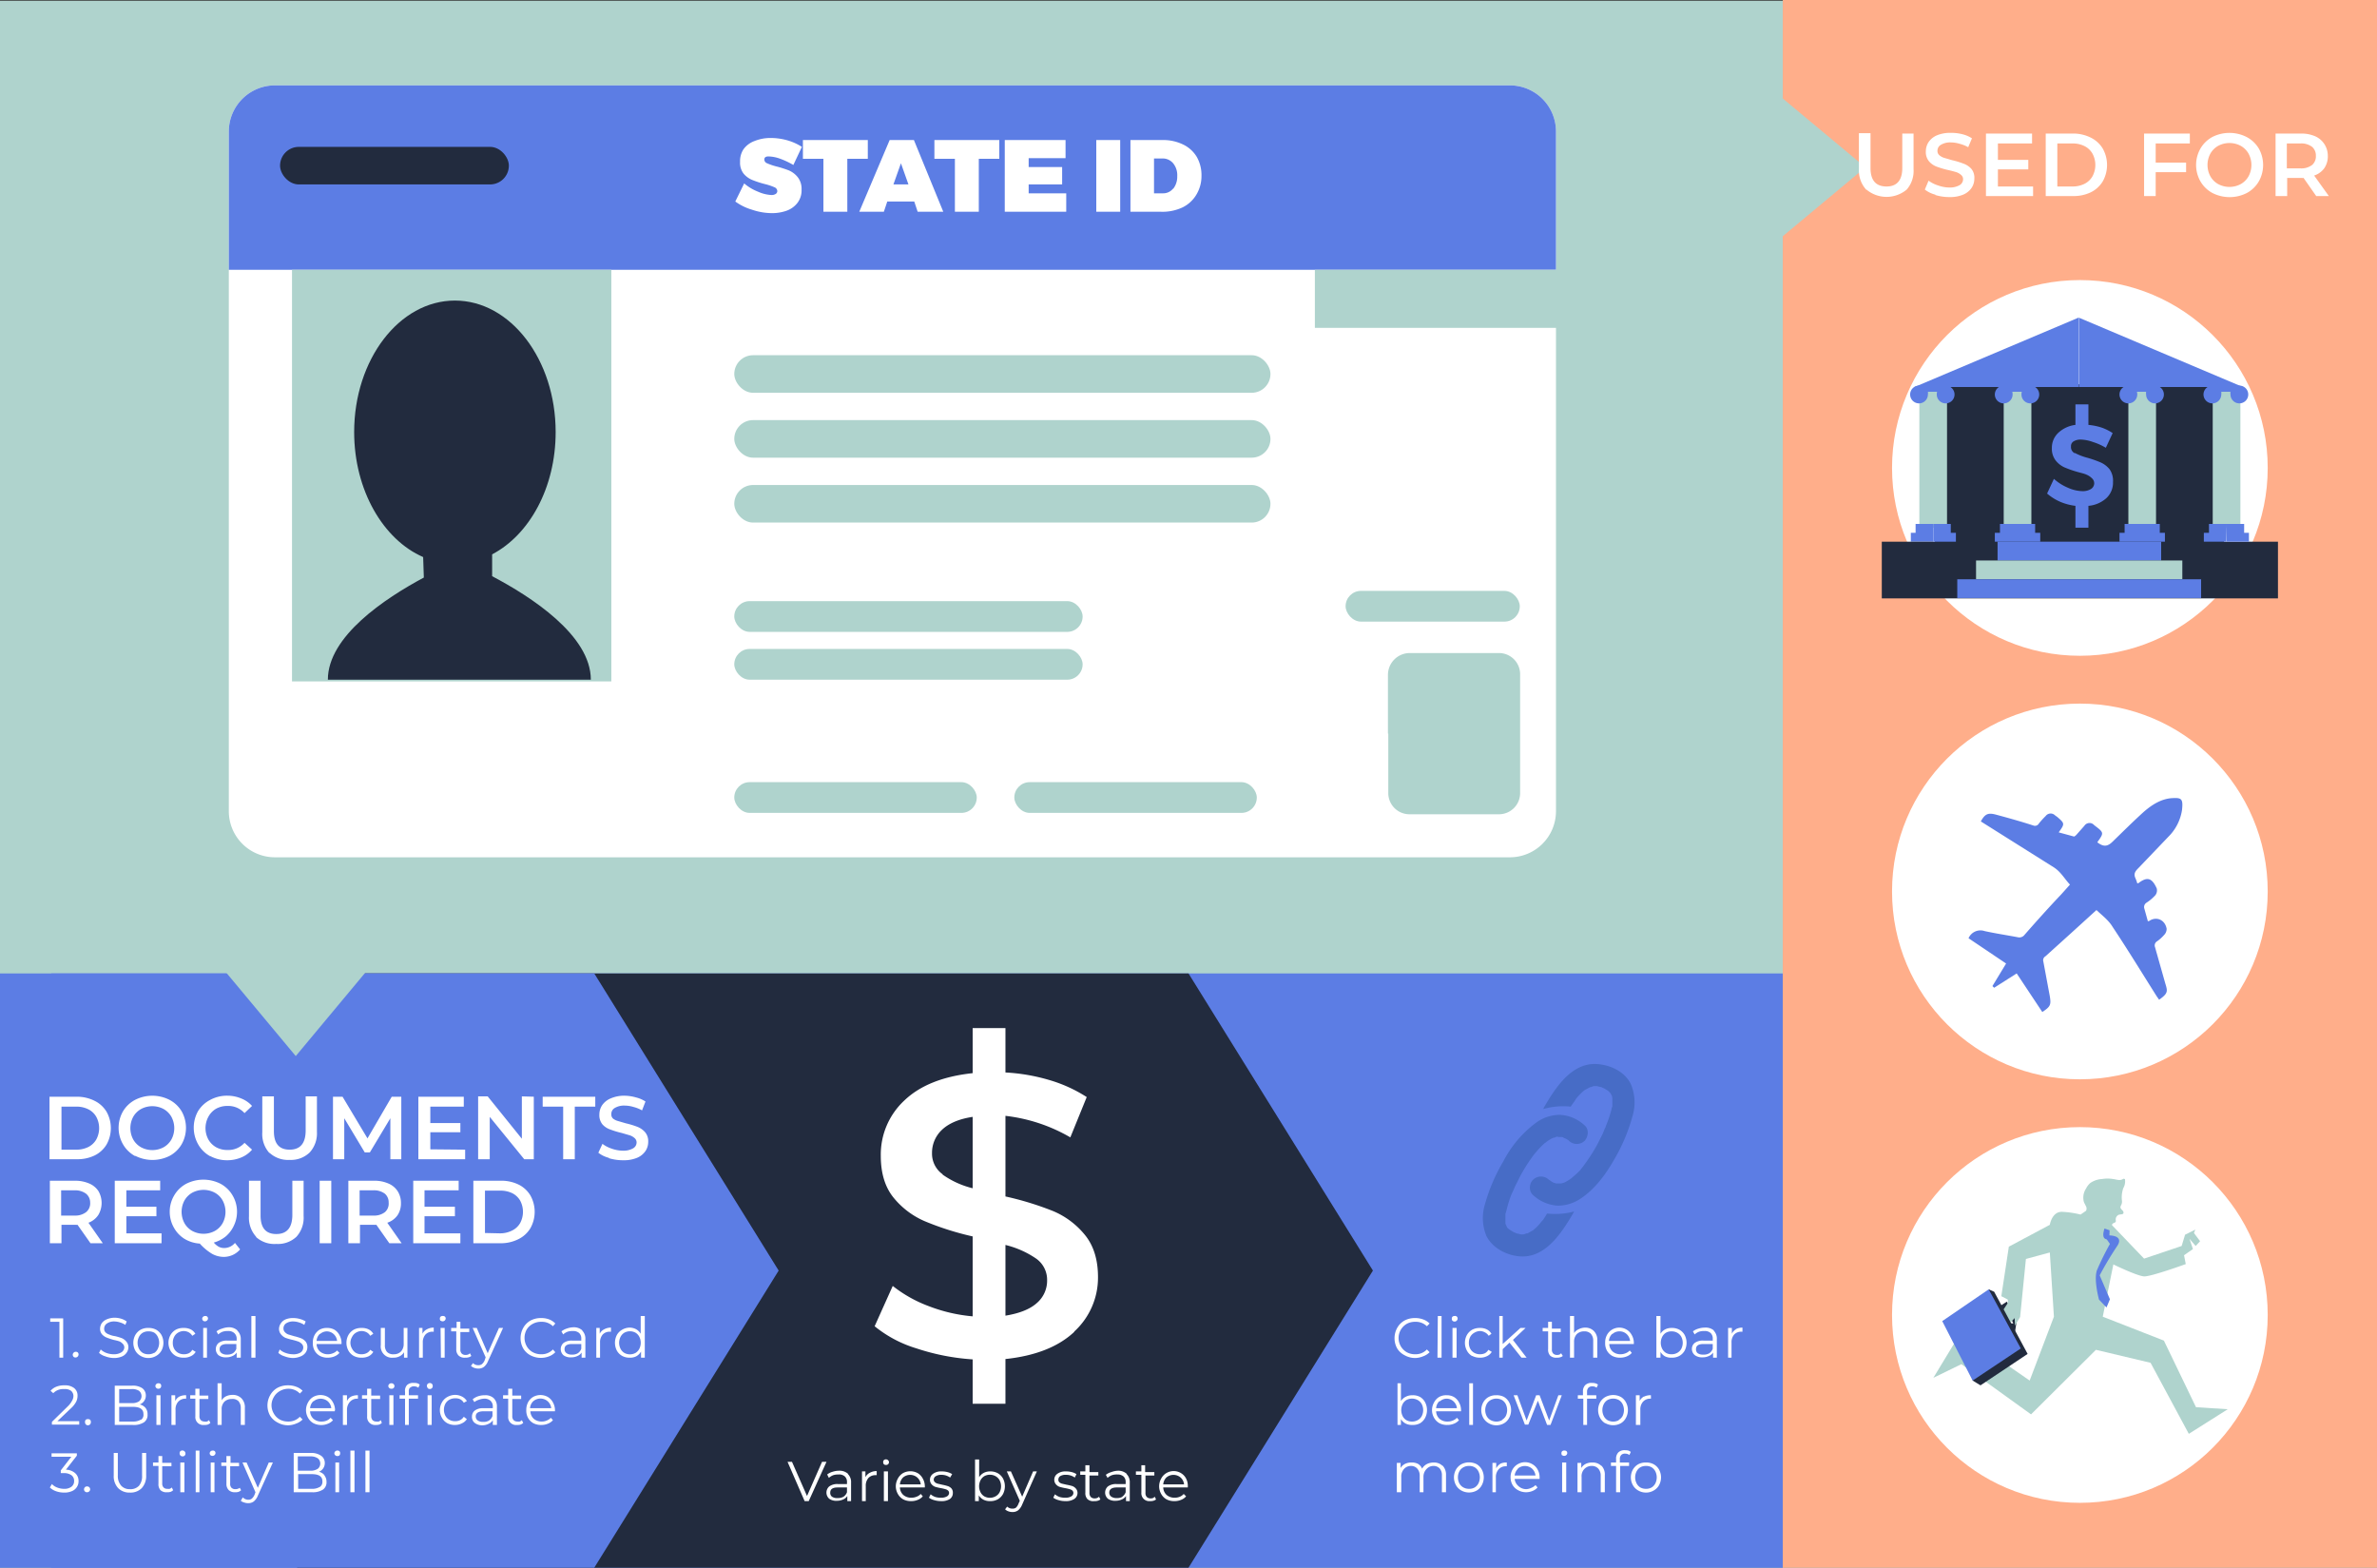 <svg xmlns="http://www.w3.org/2000/svg" viewBox="0 0 696 459"><rect x="0" y="0" width="696" height="459" fill="#333333" stroke="none"/><defs><style>.cls-1{fill:#afd3cd}.cls-2{fill:#5c7de4}.cls-3{fill:#222b3e}.cls-4{fill:#fff}.cls-6{fill:#476cc6}</style></defs><g id="Layer_2" data-name="Layer 2"><g id="Layer_1-2" data-name="Layer 1"><path class="cls-1" d="M0 .2h696V459H0z"/><path class="cls-2" transform="rotate(90 261 372)" d="M174 111h174v522H174z"/><path class="cls-3" d="M348 285l54 87-54 87H87V285h261z"/><path class="cls-2" d="M174 285l54 87-54 87H15V285h159z"/><path class="cls-1" d="M107.6 284h-42l21 25.2 21-25.2z"/><path class="cls-4" d="M442 25H80.6A13.5 13.5 0 0 0 67 38.5v199A13.5 13.5 0 0 0 80.5 251h361.6a13.5 13.5 0 0 0 13.5-13.5v-199A13.5 13.5 0 0 0 442 25z"/><path class="cls-2" d="M442 25H80.6A13.5 13.5 0 0 0 67 38.5V79h388.6V38.5A13.5 13.5 0 0 0 442 25z"/><path class="cls-4" d="M228.5 46.5a10.6 10.6 0 0 0-3.5-.7c-.8 0-1.2.3-1.2.9a1.2 1.2 0 0 0 .8 1.1 17 17 0 0 0 2.6.9 31.6 31.6 0 0 1 3.8 1.2 6.8 6.8 0 0 1 2.6 2 5.5 5.5 0 0 1 1.1 3.6 6 6 0 0 1-1.2 3.9 7 7 0 0 1-3.2 2.3 12.7 12.7 0 0 1-4.4.7 18.3 18.3 0 0 1-5.7-1 15.8 15.8 0 0 1-4.9-2.4l2.6-5.3a14 14 0 0 0 4 2.4 11.1 11.1 0 0 0 4 1 2.2 2.2 0 0 0 1.2-.3 1 1 0 0 0 .5-.9 1.3 1.3 0 0 0-.9-1.1 16.5 16.5 0 0 0-2.7-.9 28.2 28.2 0 0 1-3.7-1.2 6.5 6.5 0 0 1-2.6-1.9 5.2 5.2 0 0 1-1-3.4 6.3 6.3 0 0 1 1-3.7 6.9 6.9 0 0 1 3.2-2.4 12.4 12.4 0 0 1 4.7-.9 18 18 0 0 1 5 .7 15.9 15.9 0 0 1 4.2 1.9l-2.5 5.3a23.2 23.2 0 0 0-3.8-1.8zM235.1 41h19v5.5h-6V62h-7V46.5h-6zM268.7 62l-1-3h-7.9l-1 3h-7.2l8.9-21h7.1l8.6 21zm-7.1-8h4.4l-2.2-6.2zM273.6 41h19v5.5h-6V62h-7V46.5h-6zM294.2 41H312v5.3h-10.8v2.6h9.8V54h-9.8v2.6h11V62h-18zM321 41h7v21h-7zM346.4 42.3a9.4 9.4 0 0 1 4 3.6 10.7 10.7 0 0 1 1.4 5.6 10.5 10.5 0 0 1-1.5 5.5 9.6 9.6 0 0 1-4 3.7A13.8 13.8 0 0 1 340 62H331V41h9.4a13.3 13.3 0 0 1 6 1.3zm-2.9 13a5.7 5.7 0 0 0 1.2-3.7 5.5 5.5 0 0 0-1.2-3.8 4 4 0 0 0-3.3-1.4h-2.3v10.2h2.6a3.7 3.7 0 0 0 3-1.4z"/><path fill="#ffae8a" d="M522 0h174v459H522z"/><path class="cls-1" d="M521 28v42l25.2-21L521 28z"/><circle class="cls-4" cx="609" cy="137" r="55"/><circle class="cls-4" cx="609" cy="261" r="55"/><circle class="cls-4" cx="609" cy="385" r="55"/><rect class="cls-1" x="215" y="104" width="157" height="11" rx="5.5" ry="5.5"/><rect class="cls-3" x="82" y="43" width="67" height="11" rx="5.5" ry="5.5"/><rect class="cls-1" x="215" y="229" width="71" height="9" rx="4.5" ry="4.5"/><rect class="cls-1" x="215" y="176" width="102" height="9" rx="4.5" ry="4.5"/><rect class="cls-1" x="215" y="190" width="102" height="9" rx="4.5" ry="4.5"/><rect class="cls-1" x="394" y="173" width="51" height="9" rx="4.5" ry="4.5"/><path class="cls-1" d="M85.5 79H179v120.5H85.5zM385 79h71v17h-71zM406.4 214.8v-17.3a6.4 6.4 0 0 1 6.3-6.3H439a6.2 6.2 0 0 1 6.1 6v35.2a6.2 6.2 0 0 1-6.1 6h-26.4a6.2 6.2 0 0 1-6.1-6v-17.6z"/><rect class="cls-1" x="215" y="123" width="157" height="11" rx="5.5" ry="5.5"/><rect class="cls-1" x="215" y="142" width="157" height="11" rx="5.5" ry="5.5"/><rect class="cls-1" x="297" y="229" width="71" height="9" rx="4.5" ry="4.5"/><path class="cls-4" d="M14.5 321.1h8a11.5 11.5 0 0 1 5.2 1.2 8.4 8.4 0 0 1 3.5 3.2 9.8 9.8 0 0 1 0 9.6 8.4 8.4 0 0 1-3.5 3.2 11.5 11.5 0 0 1-5.2 1.1h-8zm7.8 15.5a7.8 7.8 0 0 0 3.6-.8 5.6 5.6 0 0 0 2.3-2.2 7 7 0 0 0 0-6.6 5.5 5.5 0 0 0-2.3-2.2 7.7 7.7 0 0 0-3.6-.8H18v12.6zM39.6 338.5A9 9 0 0 1 36 335a9.7 9.7 0 0 1 0-9.6 9 9 0 0 1 3.6-3.4 11.1 11.1 0 0 1 10 0 9 9 0 0 1 3.6 3.4 9.8 9.8 0 0 1 0 9.6 9 9 0 0 1-3.5 3.4 11.1 11.1 0 0 1-10.1 0zm8.3-2.6a6 6 0 0 0 2.3-2.3 7 7 0 0 0 0-6.6 6 6 0 0 0-2.3-2.3 7 7 0 0 0-6.6 0A6 6 0 0 0 39 327a7 7 0 0 0 0 6.6 6 6 0 0 0 2.3 2.3 7 7 0 0 0 6.6 0zM61.5 338.5A9 9 0 0 1 58 335a9.9 9.9 0 0 1 0-9.7 9.1 9.1 0 0 1 3.6-3.3 10.3 10.3 0 0 1 5-1.2 10.5 10.5 0 0 1 4 .8 8.4 8.4 0 0 1 3.2 2.2l-2.2 2.1a6.4 6.4 0 0 0-4.9-2.1 6.8 6.8 0 0 0-3.4.8A6 6 0 0 0 61 327a7 7 0 0 0 0 6.6 6 6 0 0 0 2.3 2.3 6.8 6.8 0 0 0 3.4.8 6.4 6.4 0 0 0 4.9-2.1l2.2 2a8.3 8.3 0 0 1-3.2 2.3 10.5 10.5 0 0 1-4 .8 10.3 10.3 0 0 1-5-1.2zM78.9 337.6a8.3 8.3 0 0 1-2.1-6.1V321h3.4v10.2q0 5.4 4.6 5.4t4.7-5.4v-10.2h3.3v10.4a8.3 8.3 0 0 1-2.1 6 7.9 7.9 0 0 1-5.9 2.2 8 8 0 0 1-5.9-2.1zM114.3 339.4v-12l-6 10h-1.5l-6-10v12h-3.3v-18.3h2.8l7.3 12.2 7.1-12.2h2.8v18.3zM136.2 336.6v2.8h-13.7v-18.3h13.3v2.9H126v4.8h8.8v2.7H126v5zM156.3 321.1v18.3h-2.8L143.4 327v12.4H140V321h2.8l10 12.4v-12.4zM164.9 324h-6v-2.9h15.4v2.9h-6v15.4h-3.4zM178.3 339a8.4 8.4 0 0 1-3.1-1.5l1.2-2.6a9.5 9.5 0 0 0 2.7 1.4 10.1 10.1 0 0 0 3.3.6 5.7 5.7 0 0 0 3-.7 2 2 0 0 0 1-1.7 1.7 1.7 0 0 0-.6-1.3 4 4 0 0 0-1.4-.8l-2.4-.7a25.6 25.6 0 0 1-3.3-1 5.4 5.4 0 0 1-2.3-1.5 4.2 4.2 0 0 1-.9-2.9 4.9 4.9 0 0 1 .8-2.7 5.7 5.7 0 0 1 2.5-2 10 10 0 0 1 4-.8 13 13 0 0 1 3.4.5 9.1 9.1 0 0 1 2.8 1.2l-1 2.6a10.4 10.4 0 0 0-2.5-1 9.1 9.1 0 0 0-2.5-.4 5.3 5.3 0 0 0-3 .7 2 2 0 0 0-1 1.8 1.6 1.6 0 0 0 .5 1.3 4 4 0 0 0 1.4.7l2.4.7a24.4 24.4 0 0 1 3.3 1 5.8 5.8 0 0 1 2.3 1.6 4.1 4.1 0 0 1 .9 2.8 4.8 4.8 0 0 1-.8 2.7 5.6 5.6 0 0 1-2.5 2 10 10 0 0 1-4 .7 14 14 0 0 1-4.2-.6zM26.5 364l-3.8-5.4a6 6 0 0 1-.7 0H18v5.4h-3.4v-18.3H22a10.2 10.2 0 0 1 4.1.8 6 6 0 0 1 2.7 2.2 6.9 6.9 0 0 1 0 7 6 6 0 0 1-2.9 2.3l4.2 6zm-1.3-14.5a5.3 5.3 0 0 0-3.3-1h-4v7.4h4a5.2 5.2 0 0 0 3.3-1 3.3 3.3 0 0 0 1.2-2.8 3.3 3.3 0 0 0-1.2-2.6zM47.3 361.1v2.9H33.6v-18.3h13.3v2.8H37v4.8h8.8v2.8H37v5zM70.3 365.8a6.2 6.2 0 0 1-2.1 1.6 6.5 6.5 0 0 1-2.7.6 7.2 7.2 0 0 1-3.4-.9 15.8 15.8 0 0 1-3.6-3 9.9 9.9 0 0 1-4.5-1.4 9 9 0 0 1-3.1-3.3 9.4 9.4 0 0 1-1.2-4.6A9.3 9.3 0 0 1 51 350a9 9 0 0 1 3.5-3.4 11.1 11.1 0 0 1 10.1 0 9 9 0 0 1 3.5 3.4 9.3 9.3 0 0 1 1.3 4.8 9.4 9.4 0 0 1-.9 4 9.2 9.2 0 0 1-2.4 3.2 9.7 9.7 0 0 1-3.5 1.8A5.3 5.3 0 0 0 64 365a3.4 3.4 0 0 0 1.6.4 4.1 4.1 0 0 0 3.2-1.5zM54 358.1a6 6 0 0 0 2.3 2.3 7 7 0 0 0 6.6 0 6 6 0 0 0 2.3-2.3 7 7 0 0 0 0-6.6 5.8 5.8 0 0 0-2.3-2.3 7 7 0 0 0-6.6 0 6 6 0 0 0-2.3 2.3 7 7 0 0 0 0 6.6zM75 362.1a8.3 8.3 0 0 1-2.1-6v-10.4h3.4v10.2q0 5.4 4.6 5.4t4.7-5.4v-10.2h3.3V356a8.3 8.3 0 0 1-2.1 6.1 7.9 7.9 0 0 1-5.9 2.1 8 8 0 0 1-5.9-2zM93.6 345.7H97V364h-3.4zM114 364l-3.8-5.4a6.2 6.2 0 0 1-.7 0h-4.1v5.4H102v-18.3h7.5a10.1 10.1 0 0 1 4.2.8 6 6 0 0 1 2.7 2.2 6.3 6.3 0 0 1 1 3.5 6.2 6.2 0 0 1-1 3.6 6 6 0 0 1-3 2.2l4.2 6zm-1.3-14.5a5.3 5.3 0 0 0-3.4-1h-4v7.4h4a5.2 5.2 0 0 0 3.4-1 3.3 3.3 0 0 0 1.1-2.8 3.3 3.3 0 0 0-1.1-2.6zM134.8 361.1v2.9H121v-18.3h13.3v2.8h-10v4.8h8.9v2.8h-8.9v5zM138.6 345.7h8a11.5 11.5 0 0 1 5.2 1.1 8.3 8.3 0 0 1 3.5 3.2 9.8 9.8 0 0 1 0 9.6 8.4 8.4 0 0 1-3.5 3.2 11.4 11.4 0 0 1-5.2 1.2h-8zm7.8 15.4a7.7 7.7 0 0 0 3.5-.8 5.5 5.5 0 0 0 2.4-2.2 7 7 0 0 0 0-6.6 5.6 5.6 0 0 0-2.4-2.2 7.8 7.8 0 0 0-3.5-.7H142V361zM18.5 386v11.5h-1.1V387h-2.7v-1zM21.6 397.3a.9.9 0 0 1-.3-.7.9.9 0 0 1 .3-.6.9.9 0 0 1 1.2 0 .8.8 0 0 1 .2.6.9.9 0 0 1-1.4.7zM30.8 397.1a4.6 4.6 0 0 1-1.8-1l.5-1a4.7 4.7 0 0 0 1.6 1 6.2 6.2 0 0 0 2.2.4 4 4 0 0 0 2.3-.6 1.8 1.8 0 0 0 .8-1.4 1.5 1.5 0 0 0-.5-1.1 2.8 2.8 0 0 0-1-.7 16.5 16.5 0 0 0-1.6-.4 19.3 19.3 0 0 1-2.1-.7 3.6 3.6 0 0 1-1.3-.9 2.5 2.5 0 0 1-.6-1.7 3 3 0 0 1 .5-1.6 3.3 3.3 0 0 1 1.4-1.1 6 6 0 0 1 2.4-.5 7 7 0 0 1 1.9.3 5.7 5.7 0 0 1 1.6.8l-.4 1a5.5 5.5 0 0 0-1.5-.7 5.8 5.8 0 0 0-1.6-.3 3.7 3.7 0 0 0-2.3.6 1.8 1.8 0 0 0-.8 1.5 1.5 1.5 0 0 0 .4 1.1 2.6 2.6 0 0 0 1 .6c.5.2 1 .4 1.8.5a18.2 18.2 0 0 1 2 .6 3.5 3.5 0 0 1 1.3 1 2.5 2.5 0 0 1 .6 1.6 2.8 2.8 0 0 1-.5 1.6 3.1 3.1 0 0 1-1.5 1.2 6 6 0 0 1-2.3.4 7.5 7.5 0 0 1-2.5-.5zM41.2 397a4 4 0 0 1-1.6-1.6 4.8 4.8 0 0 1 0-4.5 4.2 4.2 0 0 1 1.6-1.6 4.5 4.5 0 0 1 2.3-.5 4.6 4.6 0 0 1 2.2.5 4.2 4.2 0 0 1 1.6 1.6 4.9 4.9 0 0 1 0 4.5 4.1 4.1 0 0 1-1.6 1.6 4.5 4.5 0 0 1-2.2.6 4.4 4.4 0 0 1-2.3-.6zm4-.9a3 3 0 0 0 1-1.2 4 4 0 0 0 0-3.5 3 3 0 0 0-1-1.2 3.3 3.3 0 0 0-1.7-.4 3.2 3.2 0 0 0-1.7.4 3 3 0 0 0-1.1 1.2 3.9 3.9 0 0 0 0 3.5 3 3 0 0 0 1.1 1.2 3.2 3.2 0 0 0 1.7.4 3.3 3.3 0 0 0 1.6-.4zM51.5 397a4 4 0 0 1-1.6-1.6 4.7 4.7 0 0 1 0-4.5 4.2 4.2 0 0 1 1.6-1.6 4.7 4.7 0 0 1 2.3-.5 4.5 4.5 0 0 1 2 .4 3.3 3.3 0 0 1 1.4 1.3l-.9.6a2.8 2.8 0 0 0-1-1 3.3 3.3 0 0 0-1.5-.4 3.4 3.4 0 0 0-1.7.5 3 3 0 0 0-1.1 1.2 3.6 3.6 0 0 0-.4 1.7 3.5 3.5 0 0 0 .4 1.8 3 3 0 0 0 1.2 1.2 3.4 3.4 0 0 0 1.6.4 3.3 3.3 0 0 0 1.5-.3 2.5 2.5 0 0 0 1-1l1 .6a3.2 3.2 0 0 1-1.5 1.3 4.3 4.3 0 0 1-2 .4 4.7 4.7 0 0 1-2.3-.5zM59.5 386.7a.9.9 0 0 1-.3-.6.8.8 0 0 1 .3-.6.9.9 0 0 1 .6-.2.8.8 0 0 1 .6.2.8.8 0 0 1 .2.6.9.9 0 0 1-1.4.6zm0 2.1h1.1v8.7h-1.1zM69.5 389.6a3.3 3.3 0 0 1 1 2.5v5.4h-1.2V396a2.7 2.7 0 0 1-1.2 1 4 4 0 0 1-1.8.4 3.5 3.5 0 0 1-2.3-.6 2.4 2.4 0 0 1 0-3.6 4 4 0 0 1 2.5-.7h2.8v-.5a2.2 2.2 0 0 0-.7-1.7 2.5 2.5 0 0 0-1.8-.6 4.7 4.7 0 0 0-1.6.2 4 4 0 0 0-1.3.8l-.5-.9a4.7 4.7 0 0 1 1.6-.8 6.2 6.2 0 0 1 2-.4 3.7 3.7 0 0 1 2.5.9zm-1.3 6.6a2.7 2.7 0 0 0 1-1.3v-1.4h-2.7c-1.4 0-2.2.5-2.2 1.5a1.4 1.4 0 0 0 .6 1.2 2.6 2.6 0 0 0 1.6.4 3.1 3.1 0 0 0 1.7-.4zM73.6 385.3h1.2v12.2h-1.2zM83.3 397.1a4.6 4.6 0 0 1-1.8-1l.4-1a4.7 4.7 0 0 0 1.7 1 6.2 6.2 0 0 0 2.1.4 4 4 0 0 0 2.3-.5 1.8 1.8 0 0 0 .8-1.5 1.5 1.5 0 0 0-.4-1 2.9 2.9 0 0 0-1-.7 17.3 17.3 0 0 0-1.7-.5 18 18 0 0 1-2.1-.6 3.5 3.5 0 0 1-1.3-1 2.5 2.5 0 0 1-.6-1.6 2.9 2.9 0 0 1 .5-1.6 3.1 3.1 0 0 1 1.4-1.2 5.8 5.8 0 0 1 2.4-.4 7 7 0 0 1 1.9.3 5.8 5.8 0 0 1 1.6.7l-.4 1a5.6 5.6 0 0 0-1.5-.7 5.7 5.7 0 0 0-1.6-.3 3.7 3.7 0 0 0-2.3.6 1.8 1.8 0 0 0-.7 1.5 1.5 1.5 0 0 0 .4 1 2.5 2.5 0 0 0 1 .7l1.7.5a18.2 18.2 0 0 1 2 .6 3.4 3.4 0 0 1 1.4 1 2.5 2.5 0 0 1 .5 1.6 2.8 2.8 0 0 1-.5 1.6 3.2 3.2 0 0 1-1.4 1.1 6 6 0 0 1-2.4.5 7.5 7.5 0 0 1-2.4-.5zM100 393.5h-7.3a3 3 0 0 0 1 2.2 3.5 3.5 0 0 0 2.4.8 3.7 3.7 0 0 0 1.4-.3 3.1 3.1 0 0 0 1.2-.8l.7.7a3.8 3.8 0 0 1-1.4 1 5 5 0 0 1-1.9.4 4.8 4.8 0 0 1-2.4-.5 4 4 0 0 1-1.6-1.6 4.4 4.4 0 0 1-.5-2.3 4.6 4.6 0 0 1 .5-2.2 4.1 4.1 0 0 1 1.5-1.6 4.2 4.2 0 0 1 2.2-.5 4.2 4.2 0 0 1 2.1.5 4 4 0 0 1 1.5 1.6 4.7 4.7 0 0 1 .6 2.2zm-6.3-3a3 3 0 0 0-1 2.1h6a3.1 3.1 0 0 0-1-2 3 3 0 0 0-2-.8 3 3 0 0 0-2 .8zM103.6 397a4 4 0 0 1-1.6-1.6 4.8 4.8 0 0 1 0-4.5 4.2 4.2 0 0 1 1.6-1.6 4.7 4.7 0 0 1 2.3-.5 4.4 4.4 0 0 1 2 .4 3.3 3.3 0 0 1 1.4 1.3l-.9.6a2.8 2.8 0 0 0-1-1 3.3 3.3 0 0 0-1.5-.4 3.3 3.3 0 0 0-1.7.5 3 3 0 0 0-1.1 1.2 3.6 3.6 0 0 0-.5 1.7 3.5 3.5 0 0 0 .5 1.8 3 3 0 0 0 1.1 1.2 3.3 3.3 0 0 0 1.7.4 3.3 3.3 0 0 0 1.4-.3 2.5 2.5 0 0 0 1.1-1l.9.6a3.2 3.2 0 0 1-1.4 1.3 4.4 4.4 0 0 1-2 .4 4.7 4.7 0 0 1-2.3-.5zM119.3 388.8v8.7h-1v-1.6a3.1 3.1 0 0 1-1.3 1.2 3.7 3.7 0 0 1-1.8.4 3.3 3.3 0 0 1-3.7-3.7v-5h1.2v5a2.9 2.9 0 0 0 .6 2 2.5 2.5 0 0 0 2 .7 2.8 2.8 0 0 0 2.1-.8 3.2 3.2 0 0 0 .8-2.3v-4.6zM125 389.2a4 4 0 0 1 2-.5v1.2h-.3a2.8 2.8 0 0 0-2.1.8 3.4 3.4 0 0 0-.8 2.4v4.4h-1.1v-8.7h1v1.7a2.8 2.8 0 0 1 1.3-1.3zM129 386.7a.8.8 0 0 1-.2-.6.8.8 0 0 1 .2-.6.9.9 0 0 1 .7-.2.8.8 0 0 1 .6.2.8.8 0 0 1 .2.6.9.9 0 0 1-1.4.6zm0 2.1h1.2v8.7h-1.1zM138 397a2.2 2.2 0 0 1-.8.4 3.1 3.1 0 0 1-1 .1 2.5 2.5 0 0 1-1.9-.6 2.5 2.5 0 0 1-.7-1.9v-5.2h-1.5v-1h1.6V387h1.1v2h2.6v1h-2.6v5.1a1.6 1.6 0 0 0 .4 1.2 1.5 1.5 0 0 0 1.1.4 2 2 0 0 0 .7-.1 1.4 1.4 0 0 0 .6-.4zM147.3 388.8l-4.4 9.7a4.2 4.2 0 0 1-1.2 1.7 2.7 2.7 0 0 1-1.6.5 3.4 3.4 0 0 1-1.2-.2 2.6 2.6 0 0 1-1-.6l.6-.8a2.1 2.1 0 0 0 1.6.6 1.6 1.6 0 0 0 1-.3 3 3 0 0 0 .8-1.1l.3-.9-3.8-8.6h1.2l3.2 7.4 3.3-7.4zM155.3 396.8a5.5 5.5 0 0 1-2.1-2 6.2 6.2 0 0 1 0-6 5.5 5.5 0 0 1 2.2-2.2 6.4 6.4 0 0 1 3-.7 6.5 6.5 0 0 1 2.4.4 5 5 0 0 1 1.8 1.2l-.7.8a4.6 4.6 0 0 0-3.4-1.3 5 5 0 0 0-2.5.6 4.6 4.6 0 0 0-1.8 1.7 5 5 0 0 0 0 4.8 4.6 4.6 0 0 0 1.8 1.8 5 5 0 0 0 2.5.6 4.5 4.5 0 0 0 3.4-1.4l.7.8a5 5 0 0 1-1.8 1.2 6.6 6.6 0 0 1-5.5-.3zM170.5 389.6a3.3 3.3 0 0 1 .9 2.5v5.4h-1.1V396a2.6 2.6 0 0 1-1.2 1 4 4 0 0 1-1.8.4 3.5 3.5 0 0 1-2.3-.6 2.4 2.4 0 0 1 0-3.6 4 4 0 0 1 2.5-.7h2.7v-.5a2.2 2.2 0 0 0-.6-1.7 2.6 2.6 0 0 0-1.8-.6 4.6 4.6 0 0 0-1.6.2 3.9 3.9 0 0 0-1.3.8l-.5-.9a4.7 4.7 0 0 1 1.5-.8 6.2 6.2 0 0 1 2-.4 3.7 3.7 0 0 1 2.6.9zm-1.3 6.6a2.7 2.7 0 0 0 1-1.3v-1.4h-2.7c-1.5 0-2.2.5-2.2 1.5a1.4 1.4 0 0 0 .6 1.2 2.6 2.6 0 0 0 1.6.4 3 3 0 0 0 1.7-.4zM176.9 389.2a4 4 0 0 1 2-.5v1.2h-.3a2.8 2.8 0 0 0-2.1.8 3.4 3.4 0 0 0-.8 2.4v4.4h-1.1v-8.7h1v1.7a2.8 2.8 0 0 1 1.3-1.3zM188.8 385.3v12.2h-1.1v-1.8a3.6 3.6 0 0 1-1.4 1.4 4 4 0 0 1-2 .4 4.4 4.4 0 0 1-2.1-.5 4 4 0 0 1-1.6-1.6 5 5 0 0 1 0-4.5 4 4 0 0 1 1.6-1.6 4.5 4.5 0 0 1 2.2-.6 4.1 4.1 0 0 1 1.9.5 3.6 3.6 0 0 1 1.3 1.3v-5.2zm-2.7 10.8a3 3 0 0 0 1.1-1.2 3.9 3.9 0 0 0 0-3.5 3 3 0 0 0-1.1-1.2 3.4 3.4 0 0 0-3.3 0 3 3 0 0 0-1.1 1.2 3.9 3.9 0 0 0 0 3.5 3 3 0 0 0 1.1 1.2 3.4 3.4 0 0 0 3.3 0zM23.2 416.1v1h-8v-.8l4.7-4.6a6.3 6.3 0 0 0 1.2-1.6 2.8 2.8 0 0 0 .4-1.3 2 2 0 0 0-.7-1.6 3 3 0 0 0-2-.5 4 4 0 0 0-3.2 1.2l-.8-.7a4.4 4.4 0 0 1 1.7-1.2 6 6 0 0 1 2.4-.4 4.3 4.3 0 0 1 2.8.8 2.7 2.7 0 0 1 1 2.3 3.8 3.8 0 0 1-.4 1.7 7 7 0 0 1-1.5 1.9l-4 3.8zM25.1 417a.9.9 0 0 1-.2-.6.9.9 0 0 1 .2-.7.8.8 0 0 1 .6-.2.9.9 0 0 1 .7.2.9.9 0 0 1 .2.7.9.9 0 0 1-.2.6.9.9 0 0 1-.7.3.8.8 0 0 1-.6-.3zM42.6 412.2a2.8 2.8 0 0 1 .6 1.9 2.6 2.6 0 0 1-1 2.3 5.5 5.5 0 0 1-3.3.8h-5.3v-11.5h5a5 5 0 0 1 3 .7 2.6 2.6 0 0 1 1.1 2.2 2.7 2.7 0 0 1-.5 1.6 2.8 2.8 0 0 1-1.3 1 3 3 0 0 1 1.7 1zm-7.7-5.5v4.1h3.6a3.7 3.7 0 0 0 2.2-.5 2 2 0 0 0 0-3.1 3.7 3.7 0 0 0-2.2-.5zm6.4 9a1.8 1.8 0 0 0 .7-1.7c0-1.4-1-2.1-3.1-2.1h-4v4.3h4a4.2 4.2 0 0 0 2.4-.6zM45.8 406.4a.8.8 0 0 1-.3-.6.8.8 0 0 1 .3-.6.8.8 0 0 1 .6-.2.8.8 0 0 1 .6.2.8.8 0 0 1 .2.6.8.8 0 0 1-.8.8.8.8 0 0 1-.6-.2zm0 2.1H47v8.7h-1.2zM52.5 408.9a4.2 4.2 0 0 1 2-.4v1h-.2a2.8 2.8 0 0 0-2.2 1 3.3 3.3 0 0 0-.7 2.3v4.4h-1.2v-8.7h1.1v1.7a2.9 2.9 0 0 1 1.2-1.3zM61.6 416.6a2.3 2.3 0 0 1-.8.5 3.4 3.4 0 0 1-1 .1 2.3 2.3 0 0 1-2.6-2.5v-5.2h-1.5v-1h1.5v-1.9h1.2v2H61v1h-2.6v5a1.6 1.6 0 0 0 .4 1.2 1.5 1.5 0 0 0 1 .4 2 2 0 0 0 .8 0 1.9 1.9 0 0 0 .6-.4zM70.7 409.4a3.7 3.7 0 0 1 1 2.8v5h-1.2v-5a2.9 2.9 0 0 0-.7-2 2.5 2.5 0 0 0-2-.6 3 3 0 0 0-2.1.8 3.1 3.1 0 0 0-.8 2.3v4.5h-1.2V405h1.2v5a3.1 3.1 0 0 1 1.3-1.2 4.4 4.4 0 0 1 1.9-.4 3.5 3.5 0 0 1 2.6 1zM81.3 416.5a5.6 5.6 0 0 1-2.2-2 6.1 6.1 0 0 1 0-6 5.5 5.5 0 0 1 2.2-2.2 6.3 6.3 0 0 1 3-.7 6.4 6.4 0 0 1 2.4.4 4.8 4.8 0 0 1 1.9 1.2l-.8.8a4.6 4.6 0 0 0-3.4-1.4 5 5 0 0 0-2.5.7 4.6 4.6 0 0 0-1.7 1.7 4.7 4.7 0 0 0-.7 2.4 4.8 4.8 0 0 0 .7 2.5 4.6 4.6 0 0 0 1.7 1.7 5 5 0 0 0 2.5.6 4.5 4.5 0 0 0 3.4-1.4l.8.8a4.9 4.9 0 0 1-1.9 1.2 6.4 6.4 0 0 1-2.3.5 6.3 6.3 0 0 1-3.1-.8zM98 413.2h-7.2a3 3 0 0 0 1 2.2 3.4 3.4 0 0 0 2.4.8 3.6 3.6 0 0 0 1.5-.3 3.1 3.1 0 0 0 1.1-.8l.7.7a3.6 3.6 0 0 1-1.4 1 5.1 5.1 0 0 1-4.3-.1 4 4 0 0 1-1.6-1.6 4.5 4.5 0 0 1-.6-2.3 4.6 4.6 0 0 1 .6-2.2 4 4 0 0 1 1.5-1.6 4.4 4.4 0 0 1 4.3 0 4 4 0 0 1 1.5 1.6 4.7 4.7 0 0 1 .6 2.2zm-6.2-3a3.1 3.1 0 0 0-1 2.1H97a3.1 3.1 0 0 0-1-2 3.2 3.2 0 0 0-4.2 0zM102.8 408.9a4.3 4.3 0 0 1 2-.4v1h-.3a2.8 2.8 0 0 0-2.1 1 3.4 3.4 0 0 0-.8 2.3v4.4h-1.2v-8.7h1.2v1.7a2.9 2.9 0 0 1 1.2-1.3zM111.8 416.6a2.3 2.3 0 0 1-.8.5 3.4 3.4 0 0 1-1 .1 2.3 2.3 0 0 1-2.5-2.5v-5.2H106v-1h1.5v-1.9h1.2v2h2.6v1h-2.6v5a1.7 1.7 0 0 0 .4 1.2 1.5 1.5 0 0 0 1.1.4 2 2 0 0 0 .7 0 1.8 1.8 0 0 0 .6-.4zM114 406.4a.8.8 0 0 1-.3-.6.8.8 0 0 1 .3-.6.8.8 0 0 1 .6-.2.8.8 0 0 1 .6.2.8.8 0 0 1 .3.6.8.8 0 0 1-.9.8.8.8 0 0 1-.6-.2zm0 2.1h1.2v8.7H114zM120 406.3a1.8 1.8 0 0 0-.3 1.2v1h2.7v1h-2.7v7.7h-1.1v-7.7H117v-1h1.6v-1a2.5 2.5 0 0 1 .6-2 2.6 2.6 0 0 1 2-.6 3 3 0 0 1 1 .1 2 2 0 0 1 .7.4l-.4.9a2 2 0 0 0-1.2-.4 1.5 1.5 0 0 0-1.2.4zm5.2 0a.8.8 0 0 1-.2-.5.8.8 0 0 1 .2-.6.9.9 0 0 1 1.3 0 .8.8 0 0 1 .2.6.8.8 0 0 1-.2.6.9.9 0 0 1-1.3 0zm0 2.2h1.2v8.7h-1.2zM131 416.7a4 4 0 0 1-1.6-1.6 4.5 4.5 0 0 1-.6-2.3 4.5 4.5 0 0 1 .6-2.2 4 4 0 0 1 1.6-1.6 4.7 4.7 0 0 1 2.3-.6 4.5 4.5 0 0 1 2 .5 3.4 3.4 0 0 1 1.4 1.3l-.9.5a2.7 2.7 0 0 0-1-1 3 3 0 0 0-1.5-.3 3.4 3.4 0 0 0-1.7.4 3 3 0 0 0-1.2 1.2 3.9 3.9 0 0 0 0 3.5 3 3 0 0 0 1.2 1.2 3.4 3.4 0 0 0 1.7.4 3.2 3.2 0 0 0 1.4-.3 2.8 2.8 0 0 0 1.1-1l.9.7a3.3 3.3 0 0 1-1.4 1.2 4.4 4.4 0 0 1-2 .5 4.7 4.7 0 0 1-2.3-.5zM144.5 409.3a3.3 3.3 0 0 1 1 2.5v5.4h-1.2v-1.4a2.6 2.6 0 0 1-1.1 1 4.1 4.1 0 0 1-1.9.5 3.6 3.6 0 0 1-2.3-.7 2.2 2.2 0 0 1-.8-1.9 2.2 2.2 0 0 1 .8-1.7 3.9 3.9 0 0 1 2.5-.7h2.8v-.5a2.2 2.2 0 0 0-.7-1.7 2.6 2.6 0 0 0-1.8-.6 4.6 4.6 0 0 0-1.5.3 4 4 0 0 0-1.4.7l-.5-.8a4.6 4.6 0 0 1 1.6-.9 6.1 6.1 0 0 1 2-.3 3.6 3.6 0 0 1 2.5.8zm-1.3 6.6a2.8 2.8 0 0 0 1-1.3v-1.4h-2.6c-1.5 0-2.3.5-2.3 1.5a1.4 1.4 0 0 0 .6 1.2 2.6 2.6 0 0 0 1.6.4 3 3 0 0 0 1.7-.4zM153.2 416.6a2.3 2.3 0 0 1-.8.5 3.4 3.4 0 0 1-1 .1 2.3 2.3 0 0 1-2.6-2.5v-5.2h-1.5v-1h1.5v-1.9h1.2v2h2.6v1H150v5a1.6 1.6 0 0 0 .4 1.2 1.5 1.5 0 0 0 1.1.4 2 2 0 0 0 .7 0 2 2 0 0 0 .6-.4zM162.5 413.2h-7.2a3.1 3.1 0 0 0 1 2.2 3.5 3.5 0 0 0 2.3.8 3.6 3.6 0 0 0 1.5-.3 3.2 3.2 0 0 0 1.2-.8l.6.7a3.6 3.6 0 0 1-1.4 1 4.8 4.8 0 0 1-1.9.4 4.8 4.8 0 0 1-2.4-.5 4 4 0 0 1-1.6-1.6 4.5 4.5 0 0 1-.5-2.3 4.7 4.7 0 0 1 .5-2.2 4 4 0 0 1 1.5-1.6 4.4 4.4 0 0 1 4.3 0 4 4 0 0 1 1.5 1.6 4.7 4.7 0 0 1 .6 2.2zm-6.3-3a3.1 3.1 0 0 0-1 2.1h6.2a3.1 3.1 0 0 0-1-2 3.2 3.2 0 0 0-4.3 0zM22 431.3a3 3 0 0 1 1 2.3 3.1 3.1 0 0 1-2 3 5.3 5.3 0 0 1-2.2.4 7 7 0 0 1-2.4-.4 4.8 4.8 0 0 1-1.8-1.1l.6-1a4 4 0 0 0 1.5 1 5.5 5.5 0 0 0 2 .4 3.4 3.4 0 0 0 2.2-.6 2 2 0 0 0 .8-1.7 2 2 0 0 0-.8-1.7 3.8 3.8 0 0 0-2.3-.6h-.8v-.8l3.1-4h-5.8v-1h7.4v.7l-3.2 4.1a4.2 4.2 0 0 1 2.7 1zM24.9 436.7a.9.9 0 0 1-.3-.6.9.9 0 0 1 .3-.7.8.8 0 0 1 .6-.2.9.9 0 0 1 .6.2.9.9 0 0 1 .3.7.9.9 0 0 1-.9.8.8.8 0 0 1-.6-.2zM34.6 435.7a5.1 5.1 0 0 1-1.3-3.7v-6.6h1.2v6.6a4.3 4.3 0 0 0 1 3 3.3 3.3 0 0 0 2.5 1 3.4 3.4 0 0 0 2.7-1 4.3 4.3 0 0 0 .9-3v-6.6h1.2v6.6a5.2 5.2 0 0 1-1.3 3.7A4.6 4.6 0 0 1 38 437a4.6 4.6 0 0 1-3.4-1.3zM50.7 436.3a2.1 2.1 0 0 1-.8.5 3.1 3.1 0 0 1-1 .1 2.5 2.5 0 0 1-1.9-.6 2.5 2.5 0 0 1-.6-1.9v-5.2h-1.6v-1h1.6v-1.9h1.1v2h2.7v1h-2.7v5a1.6 1.6 0 0 0 .4 1.2 1.4 1.4 0 0 0 1.1.4 2 2 0 0 0 .7 0 1.6 1.6 0 0 0 .6-.4zM52.8 426.1a.8.8 0 0 1-.2-.6.8.8 0 0 1 .2-.6.9.9 0 0 1 1.2 0 .8.8 0 0 1 .3.6.8.8 0 0 1-.9.9.8.8 0 0 1-.6-.3zm0 2.1H54v8.7h-1.2zM57.3 424.7h1.1v12.2h-1.1zM61.7 426.1a.8.8 0 0 1-.3-.6.8.8 0 0 1 .3-.6.9.9 0 0 1 .6-.2.8.8 0 0 1 .6.2.8.8 0 0 1 .2.6.9.9 0 0 1-1.4.6zm0 2.1h1.1v8.7h-1.1zM70.6 436.3a2.1 2.1 0 0 1-.8.5 3.1 3.1 0 0 1-1 .1 2.5 2.5 0 0 1-1.8-.6 2.5 2.5 0 0 1-.7-1.9v-5.2h-1.5v-1h1.5v-1.9h1.2v2H70v1h-2.6v5a1.7 1.7 0 0 0 .3 1.2 1.5 1.5 0 0 0 1.2.5 2.1 2.1 0 0 0 .7-.1 1.6 1.6 0 0 0 .6-.3zM79.9 428.2l-4.4 9.7a4.2 4.2 0 0 1-1.2 1.7 2.7 2.7 0 0 1-1.6.5 3.4 3.4 0 0 1-1.2-.2 2.5 2.5 0 0 1-1-.5l.6-1a2.2 2.2 0 0 0 1.6.7 1.6 1.6 0 0 0 1-.3 3 3 0 0 0 .8-1.1l.3-.8-3.8-8.7h1.2l3.3 7.4 3.2-7.4zM95 432a2.8 2.8 0 0 1 .6 1.8 2.6 2.6 0 0 1-1 2.3 5.5 5.5 0 0 1-3.3.8H86v-11.5h5a5 5 0 0 1 3 .8 2.5 2.5 0 0 1 1.1 2.1 2.7 2.7 0 0 1-1.7 2.6 3 3 0 0 1 1.6 1zm-7.8-5.6v4.2H91a3.7 3.7 0 0 0 2.1-.6 2 2 0 0 0 0-3 3.7 3.7 0 0 0-2.1-.6zm6.4 9a1.8 1.8 0 0 0 .8-1.7c0-1.4-1-2.1-3.1-2.1h-4v4.3h4a4.2 4.2 0 0 0 2.4-.6zM98.2 426.1a.8.8 0 0 1-.3-.6.8.8 0 0 1 .3-.6.8.8 0 0 1 .6-.2.8.8 0 0 1 .6.2.8.8 0 0 1 .2.6.9.9 0 0 1-.2.6.8.8 0 0 1-.6.2.8.8 0 0 1-.6-.2zm0 2.1h1.1v8.7h-1.1zM102.6 424.7h1.2v12.2h-1.2zM107 424.7h1.2v12.2H107zM546.5 55.6a8.3 8.3 0 0 1-2.2-6.1V39h3.4v10.2q0 5.4 4.7 5.4c3 0 4.6-1.8 4.6-5.4V39.1h3.3v10.4a8.3 8.3 0 0 1-2 6 9.2 9.2 0 0 1-11.8 0zM566.7 57a8.6 8.6 0 0 1-3.1-1.5l1.1-2.6a9.5 9.5 0 0 0 2.8 1.4 10 10 0 0 0 3.3.6 5.7 5.7 0 0 0 3-.7 2 2 0 0 0 1-1.7 1.6 1.6 0 0 0-.6-1.3 3.9 3.9 0 0 0-1.4-.8 32 32 0 0 0-2.3-.6 25.8 25.8 0 0 1-3.4-1 5.5 5.5 0 0 1-2.3-1.6 4.2 4.2 0 0 1-.9-2.9 4.9 4.9 0 0 1 .8-2.7 5.6 5.6 0 0 1 2.5-2 10 10 0 0 1 4-.7 13.1 13.1 0 0 1 3.4.4 9.1 9.1 0 0 1 2.8 1.2l-1.1 2.6a10.4 10.4 0 0 0-2.5-1 9.1 9.1 0 0 0-2.5-.4 5.3 5.3 0 0 0-3 .7 2 2 0 0 0-1 1.8 1.6 1.6 0 0 0 .5 1.2 4 4 0 0 0 1.4.8l2.4.7a24.2 24.2 0 0 1 3.3 1 5.8 5.8 0 0 1 2.3 1.5 4.1 4.1 0 0 1 .9 2.9 4.9 4.9 0 0 1-.8 2.7 5.6 5.6 0 0 1-2.5 2 10 10 0 0 1-4 .7 14 14 0 0 1-4.1-.6zM595.3 54.6v2.8h-13.8V39.1H595V42h-10v4.8h8.9v2.8h-8.9v5zM599 39.1h8a11.5 11.5 0 0 1 5.2 1.2 8.4 8.4 0 0 1 3.5 3.2 9.8 9.8 0 0 1 0 9.6 8.4 8.4 0 0 1-3.5 3.2 11.5 11.5 0 0 1-5.2 1.1h-8zm7.8 15.5a7.8 7.8 0 0 0 3.6-.8 5.6 5.6 0 0 0 2.3-2.2 7 7 0 0 0 0-6.6 5.5 5.5 0 0 0-2.3-2.2 7.7 7.7 0 0 0-3.6-.8h-4.4v12.6zM631.2 42v5.6h8.9v2.8h-8.9v7h-3.4V39.1h13.4V42zM647.8 56.5a9 9 0 0 1-3.5-3.4 9.7 9.7 0 0 1 0-9.6 9 9 0 0 1 3.5-3.4 11.1 11.1 0 0 1 10 0 9 9 0 0 1 3.6 3.4 9.8 9.8 0 0 1 0 9.6 9 9 0 0 1-3.5 3.4 11.1 11.1 0 0 1-10.1 0zm8.3-2.6a6 6 0 0 0 2.3-2.3 7 7 0 0 0 0-6.6 6 6 0 0 0-2.3-2.3 7 7 0 0 0-6.6 0 6 6 0 0 0-2.3 2.3 7 7 0 0 0 0 6.6 6 6 0 0 0 2.3 2.3 7 7 0 0 0 6.6 0zM678.2 57.4l-3.7-5.3a6 6 0 0 1-.7 0h-4.1v5.3h-3.4V39.1h7.5a10.2 10.2 0 0 1 4.1.8 6.2 6.2 0 0 1 2.7 2.3 6.3 6.3 0 0 1 1 3.4 6.2 6.2 0 0 1-1 3.6 6 6 0 0 1-3 2.2l4.3 6zM677 43a5.2 5.2 0 0 0-3.4-1h-4v7.3h4a5.2 5.2 0 0 0 3.4-1 3.3 3.3 0 0 0 1.1-2.7A3.3 3.3 0 0 0 677 43z"/><path class="cls-3" d="M566.5 112.5h84.7v48.2h-84.7z"/><path class="cls-2" d="M560.6 113.3l48-20.3v20.3h-48zM656.7 113.3l-48-20.3v20.3h48z"/><path class="cls-1" d="M562 114h8.1v40.5H562z"/><path class="cls-2" d="M569.8 112.9H562a2.6 2.6 0 1 0 2.5 2.6 2.5 2.5 0 0 0 0-.8h2.7a2.5 2.5 0 0 0-.1.8 2.6 2.6 0 1 0 2.6-2.6zM566.1 153.4h-5.2v2.6h-1.4v2.6h6.6"/><path class="cls-3" d="M551 158.6h116v16.6H551z"/><path class="cls-2" d="M566.1 153.4h5.1v2.6h1.5v2.6h-6.6"/><path class="cls-1" d="M586.7 114h8.1v40.5h-8.1z"/><path class="cls-2" d="M594.5 112.9h-7.8a2.6 2.6 0 1 0 2.6 2.6 2.5 2.5 0 0 0-.1-.8h2.8a2.5 2.5 0 0 0-.1.8 2.6 2.6 0 1 0 2.6-2.6zM590.8 153.4h-5.2v2.6h-1.5v2.6h6.7M590.8 153.4h5.1v2.6h1.5v2.6h-6.6"/><path class="cls-1" d="M623.2 114h8.1v40.5h-8.1z"/><path class="cls-2" d="M631 112.9h-7.8a2.6 2.6 0 1 0 2.6 2.6 2.5 2.5 0 0 0-.1-.8h2.7a2.5 2.5 0 0 0 0 .8 2.6 2.6 0 1 0 2.5-2.6zM627.2 153.4h-5.1v2.6h-1.5v2.6h6.6M627.2 153.4h5.2v2.6h1.5v2.6h-6.7"/><path class="cls-1" d="M647.9 114h8.1v40.5h-8.1z"/><path class="cls-2" d="M655.6 112.9h-7.7a2.6 2.6 0 1 0 2.5 2.6 2.5 2.5 0 0 0 0-.8h2.7a2.5 2.5 0 0 0 0 .8 2.6 2.6 0 1 0 2.5-2.6zM651.9 153.4h-5.1v2.6h-1.5v2.6h6.6M651.9 153.4h5.2v2.6h1.4v2.6H652M584.9 158.6h47.9v5.5h-47.9z"/><path class="cls-1" d="M578.6 164.1H639v5.5h-60.4z"/><path class="cls-2" d="M573.1 169.6h71.4v5.5h-71.4zM607.5 132.6a17.3 17.3 0 0 0 3.6 1.4 31.9 31.9 0 0 1 4 1.4 7 7 0 0 1 2.6 2 5.8 5.8 0 0 1 1 3.7 6.2 6.2 0 0 1-2 4.8 9 9 0 0 1-5.2 2.2v6.4h-3.8v-6.4a16.4 16.4 0 0 1-4.5-1.2 15.2 15.2 0 0 1-3.8-2.4l2-4.3a14.5 14.5 0 0 0 4.1 2.6 11 11 0 0 0 4.2 1 4.6 4.6 0 0 0 2.5-.6 2 2 0 0 0 1-1.7 2 2 0 0 0-.7-1.5 4.8 4.8 0 0 0-1.5-1c-.6-.3-1.5-.5-2.6-.8a31.2 31.2 0 0 1-4-1.4 7 7 0 0 1-2.5-2 5.6 5.6 0 0 1-1.1-3.6 6 6 0 0 1 1.9-4.5 9 9 0 0 1 5-2.3v-6h3.8v6a17.8 17.8 0 0 1 3.9.8 14.1 14.1 0 0 1 3.2 1.6l-2 4.3a17.7 17.7 0 0 0-3.8-1.7 11.6 11.6 0 0 0-3.4-.7 4 4 0 0 0-2.2.5 1.6 1.6 0 0 0-.8 1.5 2 2 0 0 0 1.1 2zM613.9 266.4a2363.2 2363.2 0 0 1-15 13.6 1.3 1.3 0 0 0-.6 1.5l1.9 10.2c.4 2.5.2 3-2.2 4.6l-7.5-11.3-6.6 4.2-.5-.5 4-6.6-11-7.4a3.8 3.8 0 0 1 4.7-2.1c3.2.7 6.5 1.2 9.7 1.8a1.9 1.9 0 0 0 2-.7c3.5-4 7-7.9 10.7-11.8l2.6-2.9c-1.6-1.7-2.7-3.8-4.8-5.1L580 240.5c1.2-2.2 2.1-2.6 4.4-2 3.7 1 7.3 2 11 3.2a1.3 1.3 0 0 0 1.6-.6 24.8 24.8 0 0 1 2-2.2 1.8 1.8 0 0 1 2.7-.2l.7.5c2.2 1.9 2.2 2 .4 4.5l4.4 1.2c.2.1.6-.3.8-.5l2.3-2.6a1.8 1.8 0 0 1 2.9-.2c2.9 2.2 2.9 2.2.9 5 1.8 1.4 3 1.3 4.5-.2 3-2.9 6-5.9 9.1-8.7 2.3-2 4.9-3.7 8-4 3-.2 3.6 0 3.2 3.5a14 14 0 0 1-4 7.8l-8.8 9.2c-1 1-1.4 1.7-.8 3a9.8 9.8 0 0 1 .5 1.4 1.4 1.4 0 0 0 .3 0c2.6-2 4-1.6 5.4 1.5a2.3 2.3 0 0 1-.4 2 13 13 0 0 1-2.6 2.2 1.5 1.5 0 0 0-.6 1.8l1 3.6h.3c2.1-1.5 4.7-.5 5.2 2.2a2.5 2.5 0 0 1-.7 1.8 11.8 11.8 0 0 1-2.1 1.9 1.4 1.4 0 0 0-.6 1.7l3 10.6c.7 2.3.9 2.9-1.8 4.8l-.7-1c-4.3-6.8-8.5-13.7-12.9-20.3-1.2-2-3.1-3.4-4.8-5z"/><path class="cls-3" d="M590 390l.6-3.9-3-5-2 1.3 2.9 2.8 1 2.3-1.2-.1 1.8 2.6z"/><path class="cls-1" d="M610.8 354.5a1.4 1.4 0 0 0 0-1.3l-.6-1.2a4.8 4.8 0 0 1 .6-4 5.5 5.5 0 0 1 1.2-1.6 6.6 6.6 0 0 1 3.5-1.2 9.6 9.6 0 0 1 3.2 0c1 .1 2 .6 2.9 0 .1 0 .3-.2.4 0a.3.3 0 0 1 .2 0 4.1 4.1 0 0 1-.5 2.7 8.3 8.3 0 0 0-.4 3.5 2.3 2.3 0 0 1-.1 1.2 3.4 3.4 0 0 0-.3.7c-.1.4.2.7.5 1s.5.7.3 1-.9.2-1.4.4a1.5 1.5 0 0 0-.8 1.5 1.2 1.2 0 0 1 0 .5c-.2.3-.5.3-.8.5s-.4.5-.1.7l9.2 9.6 11-3.7 1-3.3 3-1.5-.4 1 1.8 2.4-1.3 1.4-1.8-2.1 1 3-2.6 1.8.5 2.6s-10.2 3.7-12.2 3.6-9-3.5-9-3.5l-3.1 15.3 17.9 7L643 412l9.3.6-11.4 7.2-11.2-20.8-16-3.8-19 18.9-20.4-14.7-8.2 4 8-13.2 20.2 14 7.1-18.7-1.2-18.8-7 1.9-1.7 17-1.5 2.5-.1-2.2-1.2 1.3-2.8-2.7 2-3v-1l-1.9-1 2.2-14.5 12-6.4s.6-3.9 3.6-3.8a27.3 27.3 0 0 1 5.4.8z"/><path class="cls-3" d="M577.6 404.2l2.3 1.4 13.8-9.2-9.8-18.2-1.6-.7-4.7 26.7z"/><path class="cls-2" d="M582.3 377.5l9.4 17.3-14.1 9.4-8.9-17.4 13.6-9.3zM616.2 359.7s-.9 2.4.2 3l1.2.5.1-3z"/><path class="cls-2" d="M617.3 361.7s5-.2 2.5 3.3a96.6 96.6 0 0 0-5 8.4l3 7-1 2.4-2.2-2.3s-1.6-5.8-.6-8.6a81.2 81.2 0 0 1 3.8-7.7l-.9-1.3"/><path class="cls-4" d="M314.6 389.9q-7 6.6-20.2 8V411h-9.6v-13a65.4 65.4 0 0 1-16.4-3.2 35.8 35.8 0 0 1-12.3-6.5l5.3-11.8a38.7 38.7 0 0 0 10.5 5.9 46.8 46.8 0 0 0 12.9 3V362a84.2 84.2 0 0 1-13.9-4.4 23.9 23.9 0 0 1-9.3-7q-3.7-4.6-3.7-12.2a21.6 21.6 0 0 1 6.9-16.2q6.9-6.6 20-8V301h9.6v13a55.5 55.5 0 0 1 12.8 2.2 42 42 0 0 1 11 5l-4.8 11.8a48.7 48.7 0 0 0-19-6.3v23.6a90 90 0 0 1 14 4.3 24 24 0 0 1 9.3 7q3.8 4.7 3.8 12.3a21.4 21.4 0 0 1-7 16zm-38.6-46a26 26 0 0 0 8.8 4V327c-4 .6-7 1.9-9 3.8a9.2 9.2 0 0 0-2.9 6.8 7.4 7.4 0 0 0 3.1 6.2zm27.6 37.6a8.6 8.6 0 0 0 3-6.6 7.6 7.6 0 0 0-3.2-6.4 27.3 27.3 0 0 0-9-4v20.7q6.2-1 9.2-3.7zM242 428l-5.2 11.5h-1.2l-5-11.5h1.3l4.4 10 4.4-10zM248.3 431.6a3.3 3.3 0 0 1 .9 2.5v5.4h-1.1V438a2.7 2.7 0 0 1-1.2 1 4 4 0 0 1-1.8.4 3.5 3.5 0 0 1-2.3-.6 2.4 2.4 0 0 1 0-3.6 4 4 0 0 1 2.5-.7h2.7v-.5a2.2 2.2 0 0 0-.6-1.7 2.5 2.5 0 0 0-1.9-.6 4.7 4.7 0 0 0-1.5.2 4 4 0 0 0-1.3.8l-.5-1a4.7 4.7 0 0 1 1.6-.8 6.2 6.2 0 0 1 1.9-.3 3.7 3.7 0 0 1 2.6.9zm-1.3 6.6a2.7 2.7 0 0 0 1-1.3v-1.4h-2.7c-1.5 0-2.2.5-2.2 1.5a1.4 1.4 0 0 0 .5 1.2 2.6 2.6 0 0 0 1.7.4 3.1 3.1 0 0 0 1.7-.4zM254.7 431.2a4 4 0 0 1 2-.5v1.2h-.3a2.8 2.8 0 0 0-2.1.8 3.4 3.4 0 0 0-.8 2.4v4.4h-1.1v-8.7h1v1.7a2.8 2.8 0 0 1 1.3-1.3zM258.8 428.7a.9.9 0 0 1-.2-.6.8.8 0 0 1 .2-.6.9.9 0 0 1 1.2 0 .8.8 0 0 1 .3.6.8.8 0 0 1-.9.8.8.8 0 0 1-.6-.2zm0 2.1h1.2v8.7h-1.2zM270.8 435.5h-7.3a3.1 3.1 0 0 0 1 2.2 3.5 3.5 0 0 0 2.4.8 3.8 3.8 0 0 0 1.5-.3 3.1 3.1 0 0 0 1.2-.8l.6.7a3.6 3.6 0 0 1-1.4 1 4.8 4.8 0 0 1-2 .4 4.8 4.8 0 0 1-2.3-.5 4 4 0 0 1-1.6-1.6 4.5 4.5 0 0 1-.6-2.3 4.7 4.7 0 0 1 .6-2.2 4.1 4.1 0 0 1 1.5-1.6 4.5 4.5 0 0 1 4.3 0 4 4 0 0 1 1.5 1.6 4.7 4.7 0 0 1 .6 2.2zm-6.3-3a3.2 3.2 0 0 0-1 2.1h6.1a3.1 3.1 0 0 0-1-2 3.2 3.2 0 0 0-4.2 0zM273.5 439.2a4.4 4.4 0 0 1-1.5-.7l.5-1a4.2 4.2 0 0 0 1.4.8 5.5 5.5 0 0 0 1.7.2 3.2 3.2 0 0 0 1.7-.4 1.2 1.2 0 0 0 .6-1 1 1 0 0 0-.3-.7 2 2 0 0 0-.8-.4 11.8 11.8 0 0 0-1.3-.3 13.8 13.8 0 0 1-1.7-.4 2.5 2.5 0 0 1-1-.7 2 2 0 0 1-.5-1.3 2.1 2.1 0 0 1 .9-1.8 4 4 0 0 1 2.5-.7 6.5 6.5 0 0 1 1.7.2 4.6 4.6 0 0 1 1.4.6l-.6 1a4.3 4.3 0 0 0-2.5-.8 3 3 0 0 0-1.7.4 1.2 1.2 0 0 0-.6 1 1 1 0 0 0 .4.8 1.9 1.9 0 0 0 .8.4l1.3.3a15.5 15.5 0 0 1 1.6.4 2.5 2.5 0 0 1 1.1.7 1.9 1.9 0 0 1 .4 1.3 2.1 2.1 0 0 1-.9 1.8 4.5 4.5 0 0 1-2.6.6 6.7 6.7 0 0 1-2-.3zM292.1 431.3a4 4 0 0 1 1.6 1.6 5 5 0 0 1 0 4.5 4 4 0 0 1-1.6 1.6 4.4 4.4 0 0 1-2.2.5 4 4 0 0 1-1.9-.4 3.5 3.5 0 0 1-1.4-1.3v1.7h-1.1v-12.2h1.2v5.2a3.5 3.5 0 0 1 1.4-1.3 4 4 0 0 1 1.8-.4 4.5 4.5 0 0 1 2.2.5zm-.6 6.8a3 3 0 0 0 1.2-1.2 3.9 3.9 0 0 0 0-3.5 3 3 0 0 0-1.2-1.2 3.4 3.4 0 0 0-3.3 0 3 3 0 0 0-1.1 1.2 3.9 3.9 0 0 0 0 3.5 3 3 0 0 0 1.1 1.2 3.4 3.4 0 0 0 3.3 0zM303.6 430.8l-4.3 9.7a4.2 4.2 0 0 1-1.2 1.7 2.7 2.7 0 0 1-1.7.5 3.4 3.4 0 0 1-1.1-.2 2.5 2.5 0 0 1-1-.6l.6-.8a2.2 2.2 0 0 0 1.6.6 1.6 1.6 0 0 0 1-.3 3 3 0 0 0 .7-1.1l.4-.9-3.8-8.6h1.2l3.3 7.4 3.2-7.4zM309.9 439.2a4.5 4.5 0 0 1-1.5-.7l.5-1a4.3 4.3 0 0 0 1.4.8 5.5 5.5 0 0 0 1.7.2 3.2 3.2 0 0 0 1.7-.4 1.2 1.2 0 0 0 .6-1 1 1 0 0 0-.3-.7 2 2 0 0 0-.8-.4 12.7 12.7 0 0 0-1.3-.3 13.8 13.8 0 0 1-1.7-.4 2.5 2.5 0 0 1-1-.7 2 2 0 0 1-.5-1.3 2.1 2.1 0 0 1 .9-1.8 4 4 0 0 1 2.5-.7 6.5 6.5 0 0 1 1.7.2 4.4 4.4 0 0 1 1.4.6l-.5 1a4.3 4.3 0 0 0-2.6-.8 3 3 0 0 0-1.7.4 1.2 1.2 0 0 0-.5 1 1 1 0 0 0 .3.8 2 2 0 0 0 .8.4l1.3.3a15 15 0 0 1 1.7.4 2.5 2.5 0 0 1 1 .7 1.9 1.9 0 0 1 .5 1.3 2.1 2.1 0 0 1-1 1.8 4.5 4.5 0 0 1-2.6.6 6.7 6.7 0 0 1-2-.3zM322.2 439a2.1 2.1 0 0 1-.8.4 3.1 3.1 0 0 1-1 .1 2.5 2.5 0 0 1-2-.6 2.5 2.5 0 0 1-.6-1.9v-5.2h-1.5v-1h1.5V429h1.2v2h2.6v1H319v5.1a1.7 1.7 0 0 0 .4 1.2 1.5 1.5 0 0 0 1 .4 2.1 2.1 0 0 0 .8-.1 1.5 1.5 0 0 0 .6-.4zM329.9 431.6a3.3 3.3 0 0 1 .9 2.5v5.4h-1.1V438a2.6 2.6 0 0 1-1.2 1 4.1 4.1 0 0 1-1.8.4 3.6 3.6 0 0 1-2.3-.6 2.4 2.4 0 0 1 0-3.6 4 4 0 0 1 2.5-.7h2.7v-.5a2.2 2.2 0 0 0-.6-1.7 2.6 2.6 0 0 0-1.8-.6 4.6 4.6 0 0 0-1.6.2 4 4 0 0 0-1.3.8l-.5-.9a4.6 4.6 0 0 1 1.6-.8 6.1 6.1 0 0 1 1.9-.4 3.7 3.7 0 0 1 2.6.9zm-1.3 6.6a2.7 2.7 0 0 0 1-1.3v-1.4H327c-1.4 0-2.2.5-2.2 1.5a1.4 1.4 0 0 0 .6 1.2 2.6 2.6 0 0 0 1.6.4 3 3 0 0 0 1.7-.4zM338.5 439a2.1 2.1 0 0 1-.8.4 3.1 3.1 0 0 1-1 .1 2.3 2.3 0 0 1-2.5-2.5v-5.2h-1.6v-1h1.6V429h1.1v2h2.7v1h-2.6v5.1a1.6 1.6 0 0 0 .4 1.2 1.5 1.5 0 0 0 1 .4 2 2 0 0 0 .8-.1 1.6 1.6 0 0 0 .5-.4zM347.8 435.5h-7.2a3.1 3.1 0 0 0 1 2.2 3.5 3.5 0 0 0 2.4.8 3.8 3.8 0 0 0 1.5-.3 3.1 3.1 0 0 0 1.1-.8l.7.7a3.6 3.6 0 0 1-1.4 1 4.8 4.8 0 0 1-2 .4 4.8 4.8 0 0 1-2.3-.5 4 4 0 0 1-1.6-1.6 4.5 4.5 0 0 1-.6-2.3 4.7 4.7 0 0 1 .6-2.2 4.1 4.1 0 0 1 1.5-1.6 4.3 4.3 0 0 1 2.1-.6 4.2 4.2 0 0 1 2.2.6 4 4 0 0 1 1.5 1.6 4.7 4.7 0 0 1 .5 2.2zm-6.2-3a3.2 3.2 0 0 0-1 2.1h6.1a3.1 3.1 0 0 0-1-2 3.2 3.2 0 0 0-4.2 0z"/><path class="cls-3" d="M144.1 168.7v-6.4c10.9-5.7 18.6-19.5 18.6-35.8 0-21.2-13.2-38.5-29.5-38.5s-29.5 17.3-29.5 38.5c0 17 8.5 31.5 20.2 36.6l.2 6C112.7 175.2 96 186.3 96 199h77c0-13-17.5-24.3-28.9-30.3zm-9.6 12z"/><path class="cls-4" d="M411.3 396.8a5.5 5.5 0 0 1-2.2-2 6.2 6.2 0 0 1 0-6 5.5 5.5 0 0 1 2.2-2.2 6.4 6.4 0 0 1 3-.7 6.6 6.6 0 0 1 2.4.4 4.9 4.9 0 0 1 1.9 1.2l-.8.8a4.6 4.6 0 0 0-3.4-1.3 5 5 0 0 0-2.5.6 4.8 4.8 0 0 0 0 8.3 5 5 0 0 0 2.5.6 4.5 4.5 0 0 0 3.4-1.4l.8.8a5 5 0 0 1-1.9 1.2 6.4 6.4 0 0 1-2.3.5 6.3 6.3 0 0 1-3.1-.8zM421 385.3h1.1v12.2h-1.2zM425.3 386.7a.8.8 0 0 1-.2-.6.8.8 0 0 1 .2-.6.9.9 0 0 1 .6-.2.8.8 0 0 1 .7.2.8.8 0 0 1 .2.6.9.9 0 0 1-1.5.6zm0 2.1h1.2v8.7h-1.2zM431 397a4 4 0 0 1-1.5-1.6 4.8 4.8 0 0 1 0-4.5 4.1 4.1 0 0 1 1.6-1.6 4.7 4.7 0 0 1 2.2-.5 4.4 4.4 0 0 1 2 .4 3.3 3.3 0 0 1 1.4 1.3l-.8.6a2.8 2.8 0 0 0-1.1-1 3.3 3.3 0 0 0-1.4-.4 3.4 3.4 0 0 0-1.7.5 3 3 0 0 0-1.2 1.2 3.6 3.6 0 0 0-.4 1.7 3.5 3.5 0 0 0 .4 1.8 3 3 0 0 0 1.2 1.2 3.4 3.4 0 0 0 1.7.4 3.3 3.3 0 0 0 1.4-.3 2.6 2.6 0 0 0 1-1l1 .6a3.2 3.2 0 0 1-1.5 1.3 4.3 4.3 0 0 1-2 .4 4.7 4.7 0 0 1-2.2-.5zM442 393.1l-2 1.9v2.5h-1v-12.2h1v8.2l5.2-4.7h1.5l-3.7 3.5 4 5.2h-1.5zM457.6 397a2.1 2.1 0 0 1-.8.4 3.1 3.1 0 0 1-1 .1 2.5 2.5 0 0 1-1.9-.6 2.5 2.5 0 0 1-.6-1.9v-5.2h-1.6v-1h1.6V387h1.1v2h2.6v1h-2.6v5.1a1.6 1.6 0 0 0 .4 1.2 1.5 1.5 0 0 0 1 .4 2.1 2.1 0 0 0 .8-.1 1.5 1.5 0 0 0 .5-.4zM466.7 389.7a3.7 3.7 0 0 1 1 2.8v5h-1.2v-5a2.9 2.9 0 0 0-.7-2 2.5 2.5 0 0 0-1.9-.7 3 3 0 0 0-2.2.8 3.2 3.2 0 0 0-.8 2.3v4.6h-1.2v-12.2h1.2v5a3 3 0 0 1 1.3-1.1 4.2 4.2 0 0 1 2-.5 3.5 3.5 0 0 1 2.5 1zM478.4 393.5h-7.2a3.1 3.1 0 0 0 1 2.2 3.4 3.4 0 0 0 2.3.8 3.8 3.8 0 0 0 1.5-.3 3.1 3.1 0 0 0 1.2-.8l.6.7a3.7 3.7 0 0 1-1.4 1 5 5 0 0 1-2 .4 4.8 4.8 0 0 1-2.3-.5 4.1 4.1 0 0 1-1.6-1.6 4.5 4.5 0 0 1-.5-2.3 4.6 4.6 0 0 1 .5-2.2 4.1 4.1 0 0 1 1.5-1.6 4.2 4.2 0 0 1 2.2-.6 4.2 4.2 0 0 1 2.1.6 4 4 0 0 1 1.5 1.6 4.6 4.6 0 0 1 .6 2.2zm-6.3-3a3.1 3.1 0 0 0-1 2.1h6.2a3.2 3.2 0 0 0-1-2 3 3 0 0 0-2.2-.8 3 3 0 0 0-2 .8zM491.7 389.3a4 4 0 0 1 1.6 1.6 5 5 0 0 1 0 4.5 4 4 0 0 1-1.6 1.6 4.4 4.4 0 0 1-2.2.5 4 4 0 0 1-2-.4 3.6 3.6 0 0 1-1.3-1.3v1.7H485v-12.2h1.2v5.2a3.6 3.6 0 0 1 1.4-1.3 4.1 4.1 0 0 1 1.9-.4 4.5 4.5 0 0 1 2.2.5zm-.6 6.8a3 3 0 0 0 1.2-1.2 3.9 3.9 0 0 0 0-3.5 3 3 0 0 0-1.2-1.2 3.3 3.3 0 0 0-1.6-.4 3.2 3.2 0 0 0-1.7.4 3 3 0 0 0-1.1 1.2 3.9 3.9 0 0 0 0 3.5 3 3 0 0 0 1.1 1.2 3.2 3.2 0 0 0 1.7.4 3.3 3.3 0 0 0 1.6-.4zM501.8 389.6a3.3 3.3 0 0 1 .9 2.5v5.4h-1.1V396a2.7 2.7 0 0 1-1.2 1 4.1 4.1 0 0 1-1.8.4 3.6 3.6 0 0 1-2.3-.6 2.3 2.3 0 0 1-.9-1.9 2.2 2.2 0 0 1 .8-1.7 4 4 0 0 1 2.6-.7h2.7v-.5a2.2 2.2 0 0 0-.6-1.7 2.5 2.5 0 0 0-1.8-.6 4.7 4.7 0 0 0-1.6.2 4 4 0 0 0-1.3.8l-.5-.9a4.6 4.6 0 0 1 1.6-.8 6.2 6.2 0 0 1 1.9-.3 3.7 3.7 0 0 1 2.6.8zm-1.3 6.6a2.7 2.7 0 0 0 1-1.3v-1.4h-2.7c-1.5 0-2.2.5-2.2 1.5a1.4 1.4 0 0 0 .5 1.2 2.6 2.6 0 0 0 1.6.4 3.1 3.1 0 0 0 1.8-.4zM508.2 389.2a4 4 0 0 1 2-.5v1.2h-.3a2.8 2.8 0 0 0-2.1.8 3.4 3.4 0 0 0-.8 2.4v4.4H506v-8.7h1.1v1.7a2.8 2.8 0 0 1 1.2-1.3zM415.8 409a4 4 0 0 1 1.5 1.6 5 5 0 0 1 0 4.5 4.1 4.1 0 0 1-1.5 1.6 4.4 4.4 0 0 1-2.2.5 4.2 4.2 0 0 1-2-.4 3.6 3.6 0 0 1-1.4-1.3v1.7h-1V405h1v5.2a3.7 3.7 0 0 1 1.5-1.3 4.2 4.2 0 0 1 1.9-.4 4.4 4.4 0 0 1 2.2.5zm-.7 6.8a3 3 0 0 0 1.2-1.2 3.9 3.9 0 0 0 0-3.5 3 3 0 0 0-1.2-1.2 3.5 3.5 0 0 0-3.3 0 3 3 0 0 0-1.1 1.2 4 4 0 0 0 0 3.5 3 3 0 0 0 1.1 1.2 3.5 3.5 0 0 0 3.3 0zM427.8 413.2h-7.3a3.1 3.1 0 0 0 1 2.2 3.4 3.4 0 0 0 2.4.8 3.6 3.6 0 0 0 1.5-.3 3.2 3.2 0 0 0 1.2-.8l.6.7a3.7 3.7 0 0 1-1.4 1 5 5 0 0 1-2 .4 4.8 4.8 0 0 1-2.3-.5 4.1 4.1 0 0 1-1.6-1.6 4.5 4.5 0 0 1-.6-2.3 4.6 4.6 0 0 1 .6-2.2 4 4 0 0 1 1.5-1.6 4.2 4.2 0 0 1 2.2-.5 4.2 4.2 0 0 1 2.1.5 3.9 3.9 0 0 1 1.5 1.6 4.6 4.6 0 0 1 .6 2.2zm-6.3-3a3.1 3.1 0 0 0-1 2.1h6.1a3.1 3.1 0 0 0-1-2 3 3 0 0 0-2-.8 3 3 0 0 0-2 .8zM430.2 405h1.1v12.2h-1.1zM435.9 416.7a4.1 4.1 0 0 1-1.6-1.6 4.7 4.7 0 0 1 0-4.5 4 4 0 0 1 1.6-1.6 4.5 4.5 0 0 1 2.2-.5 4.6 4.6 0 0 1 2.3.5 4 4 0 0 1 1.5 1.6 4.8 4.8 0 0 1 0 4.5 4 4 0 0 1-1.5 1.6 4.5 4.5 0 0 1-2.3.6 4.4 4.4 0 0 1-2.2-.6zm3.9-1a3 3 0 0 0 1.1-1.1 4 4 0 0 0 0-3.5 3 3 0 0 0-1.1-1.2 3.5 3.5 0 0 0-3.3 0 3 3 0 0 0-1.2 1.2 3.9 3.9 0 0 0 0 3.5 3 3 0 0 0 1.2 1.2 3.5 3.5 0 0 0 3.3 0zM457.3 408.5l-3.3 8.7h-1l-2.7-7.1-2.8 7h-1l-3.3-8.6h1.1l2.7 7.4 2.8-7.4h1l2.8 7.4 2.7-7.4zM465.1 406.3a1.7 1.7 0 0 0-.4 1.2v1h2.7v1h-2.7v7.7h-1.1v-7.7H462v-1h1.5v-1a2.6 2.6 0 0 1 .7-2 2.6 2.6 0 0 1 2-.6 3 3 0 0 1 .9.1 2 2 0 0 1 .8.4l-.4.9a2 2 0 0 0-1.3-.4 1.5 1.5 0 0 0-1.1.4zM470 416.7a4.2 4.2 0 0 1-1.5-1.6 4.8 4.8 0 0 1 0-4.5 4 4 0 0 1 1.6-1.6 4.8 4.8 0 0 1 4.5 0 4 4 0 0 1 1.5 1.6 4.8 4.8 0 0 1 0 4.5 4 4 0 0 1-1.5 1.6 4.7 4.7 0 0 1-4.5 0zm4-1a2.9 2.9 0 0 0 1.1-1.1 4 4 0 0 0 0-3.5 2.9 2.9 0 0 0-1.1-1.2 3.5 3.5 0 0 0-3.3 0 3 3 0 0 0-1.1 1.2 3.9 3.9 0 0 0 0 3.5 3 3 0 0 0 1.1 1.2 3.5 3.5 0 0 0 3.3 0zM481.4 408.9a4.2 4.2 0 0 1 2-.4v1h-.2a2.8 2.8 0 0 0-2.2 1 3.4 3.4 0 0 0-.7 2.3v4.4H479v-8.7h1.1v1.7a2.9 2.9 0 0 1 1.2-1.3zM422.4 429.1a3.8 3.8 0 0 1 1 2.8v5h-1.2V432a3 3 0 0 0-.6-2 2.4 2.4 0 0 0-1.9-.8 2.7 2.7 0 0 0-2 .9 3.2 3.2 0 0 0-.9 2.3v4.5h-1.1V432a3 3 0 0 0-.7-2 2.4 2.4 0 0 0-1.8-.8 2.7 2.7 0 0 0-2.1.9 3.2 3.2 0 0 0-.8 2.3v4.5H409v-8.6h1.1v1.5a3.2 3.2 0 0 1 1.3-1.2 4.1 4.1 0 0 1 2-.4 3.7 3.7 0 0 1 1.8.4 2.8 2.8 0 0 1 1.2 1.4 3.4 3.4 0 0 1 1.3-1.3 4.3 4.3 0 0 1 2-.5 3.5 3.5 0 0 1 2.6.9zM427.9 436.4a4 4 0 0 1-1.6-1.6 4.7 4.7 0 0 1 0-4.5 4.1 4.1 0 0 1 1.6-1.6 4.9 4.9 0 0 1 4.5 0 4.1 4.1 0 0 1 1.5 1.6 4.8 4.8 0 0 1 0 4.5 4 4 0 0 1-1.5 1.6 4.7 4.7 0 0 1-4.5 0zm3.9-.9a3 3 0 0 0 1.1-1.2 4 4 0 0 0 0-3.5 3 3 0 0 0-1.1-1.2 3.2 3.2 0 0 0-1.7-.4 3.3 3.3 0 0 0-1.6.4 3 3 0 0 0-1.2 1.2 3.9 3.9 0 0 0 0 3.5 3 3 0 0 0 1.2 1.2 3.3 3.3 0 0 0 1.6.4 3.2 3.2 0 0 0 1.7-.4zM439.2 428.6a4 4 0 0 1 2-.4v1.1h-.3a2.7 2.7 0 0 0-2 .8 3.3 3.3 0 0 0-.9 2.4v4.4H437v-8.6h1.1v1.6a2.9 2.9 0 0 1 1.2-1.3zM450.8 433h-7.3a3.1 3.1 0 0 0 1 2 3.4 3.4 0 0 0 2.4 1 3.8 3.8 0 0 0 1.5-.4 3.1 3.1 0 0 0 1.2-.8l.6.7a3.7 3.7 0 0 1-1.4 1 5 5 0 0 1-2 .4 4.8 4.8 0 0 1-2.3-.6 4.1 4.1 0 0 1-1.6-1.5 4.5 4.5 0 0 1-.6-2.3 4.6 4.6 0 0 1 .6-2.3 4 4 0 0 1 1.5-1.5 4.2 4.2 0 0 1 2.2-.6 4.2 4.2 0 0 1 2.1.6 4 4 0 0 1 1.5 1.5 4.6 4.6 0 0 1 .6 2.3zm-6.3-3a3.2 3.2 0 0 0-1 2h6.1a3.2 3.2 0 0 0-1-2 3.2 3.2 0 0 0-4.2 0zM457.4 426.1a.8.8 0 0 1-.2-.6.8.8 0 0 1 .2-.6.9.9 0 0 1 .7-.2.8.8 0 0 1 .6.2.8.8 0 0 1 .2.6.9.9 0 0 1-1.4.6zm0 2.1h1.2v8.7h-1.2zM468.9 429.1a3.7 3.7 0 0 1 1 2.8v5h-1.2V432a3 3 0 0 0-.7-2 2.5 2.5 0 0 0-1.9-.8 2.9 2.9 0 0 0-2.2.9 3 3 0 0 0-.8 2.3v4.5h-1.2v-8.6h1.1v1.5a3.3 3.3 0 0 1 1.3-1.2 4.2 4.2 0 0 1 2-.4 3.5 3.5 0 0 1 2.6 1zM474.7 426a1.7 1.7 0 0 0-.4 1.2v1h2.7v1h-2.6v7.7h-1.2v-7.7h-1.5v-1h1.5v-1a2.6 2.6 0 0 1 .7-2 2.6 2.6 0 0 1 2-.6 3.3 3.3 0 0 1 .9.1 2.2 2.2 0 0 1 .7.4l-.4.9a2 2 0 0 0-1.2-.4 1.5 1.5 0 0 0-1.2.4zM479.7 436.4a4.1 4.1 0 0 1-1.6-1.6 4.7 4.7 0 0 1 0-4.5 4.2 4.2 0 0 1 1.6-1.6 4.6 4.6 0 0 1 2.3-.5 4.5 4.5 0 0 1 2.2.5 4.1 4.1 0 0 1 1.6 1.6 4.8 4.8 0 0 1 0 4.5 4 4 0 0 1-1.6 1.6 4.4 4.4 0 0 1-2.2.6 4.5 4.5 0 0 1-2.3-.6zm3.9-.9a3 3 0 0 0 1.1-1.2 4 4 0 0 0 0-3.5 3 3 0 0 0-1.1-1.2 3.2 3.2 0 0 0-1.7-.4 3.3 3.3 0 0 0-1.6.4 3 3 0 0 0-1.1 1.2 3.9 3.9 0 0 0 0 3.5 3 3 0 0 0 1.1 1.2 3.3 3.3 0 0 0 1.6.4 3.2 3.2 0 0 0 1.7-.4z"/><path class="cls-6" d="M477.6 317.6c-1.6-3.6-5.6-5.6-9.3-6-7.9-1-12.8 6.8-16.2 12.6a3.5 3.5 0 0 0-.2.5 21.3 21.3 0 0 1 8-.7l1-1.4.4-.6.1-.2.4-.5a20.4 20.4 0 0 1 2-2l.3-.2 1.5-.8h.2l.8-.3a10 10 0 0 1 1.1 0 6.4 6.4 0 0 0 .7.2l.5.1.4.2.3.1.5.3.8.5.3.3.3.3.4.7.1.3c.1.1.1 1.2.1.4v2.6c-.2.3-.2.6-.3 1a35 35 0 0 1-1.6 4.7l-.1.4a1.5 1.5 0 0 0-.2.3l-.6 1.5-1.5 3a50.2 50.2 0 0 1-3.6 5.7l-.5.7-1 1.3a24.5 24.5 0 0 1-2.3 2.1c-.1.1-.4.5-.6.5s.6-.4.3-.2l-.3.2a13.2 13.2 0 0 1-1.3.8l-.6.3h-.1l-.7.2h-1.4l-.7-.2-.6-.3-.7-.5-.2-.1a3.3 3.3 0 0 0-4.6 0c-1.1 1-1.4 3.3 0 4.5a11.6 11.6 0 0 0 7.3 3.1 12 12 0 0 0 6.5-2c4.3-2.8 7.5-7.2 10-11.6a51.8 51.8 0 0 0 5.3-12.6 13.7 13.7 0 0 0-.4-9.2zm-6.7 1.7c.5.3.2.1.1 0zm-16 27c-.6-.3 0 0 .1 0zm.2 0zm17-22.8c0 .5 0 .2 0 0zm-.1-2.8c.1.3 0 .1 0 0z"/><path class="cls-6" d="M457 346.5a.6.6 0 0 0-.3 0 1.5 1.5 0 0 1 .3 0z"/><path class="cls-6" d="M452 356.9l-.4.5-.2.2-.4.5a16.2 16.2 0 0 1-1.2 1.3l-.8.7-.2.2h-.1l-1.4.8h-.3l-.8.3a10 10 0 0 1-1 0 6.4 6.4 0 0 0-.7-.2l-.5-.1-.4-.2-.3-.1-.5-.3-.8-.5-.4-.3-.3-.3-.3-.7-.2-.4v-.3-1.2-1.4l.3-1a35 35 0 0 1 1.5-4.8l.2-.4.1-.2.7-1.6 1.5-3a50.2 50.2 0 0 1 3.5-5.6l.5-.7 1.1-1.3a24.5 24.5 0 0 1 2.2-2.2c.2 0 .5-.4.6-.5l-.3.3.4-.3a13.2 13.2 0 0 1 1.3-.8l.5-.2h.2l.7-.3h.3c.2 0 .2 0 0 .1h1c.3 0 .5 0 .7.2l.7.3.7.4.2.2a3.3 3.3 0 0 0 4.6 0c1-1.1 1.4-3.3 0-4.5a11.5 11.5 0 0 0-7.3-3.1 12 12 0 0 0-6.5 2 32.6 32.6 0 0 0-10 11.6 51.8 51.8 0 0 0-5.4 12.6 13.7 13.7 0 0 0 .4 9.2c1.7 3.5 5.7 5.6 9.4 6 7.8.9 12.7-6.9 16.1-12.7a2.3 2.3 0 0 0 .2-.4 21.3 21.3 0 0 1-7.9.6l-1 1.6zm6-23.7c.5.1 0 0-.2-.1zm-.2-.1zm-17 22.7c0-.5 0-.1 0 0zm0 2.9c-.1-.3 0-.2 0 0zm1 1.3c-.4-.2-.1 0 0 0z"/><path class="cls-6" d="M455.8 332.9a.6.6 0 0 0 .3 0 1.4 1.4 0 0 1-.3 0z"/></g></g></svg>